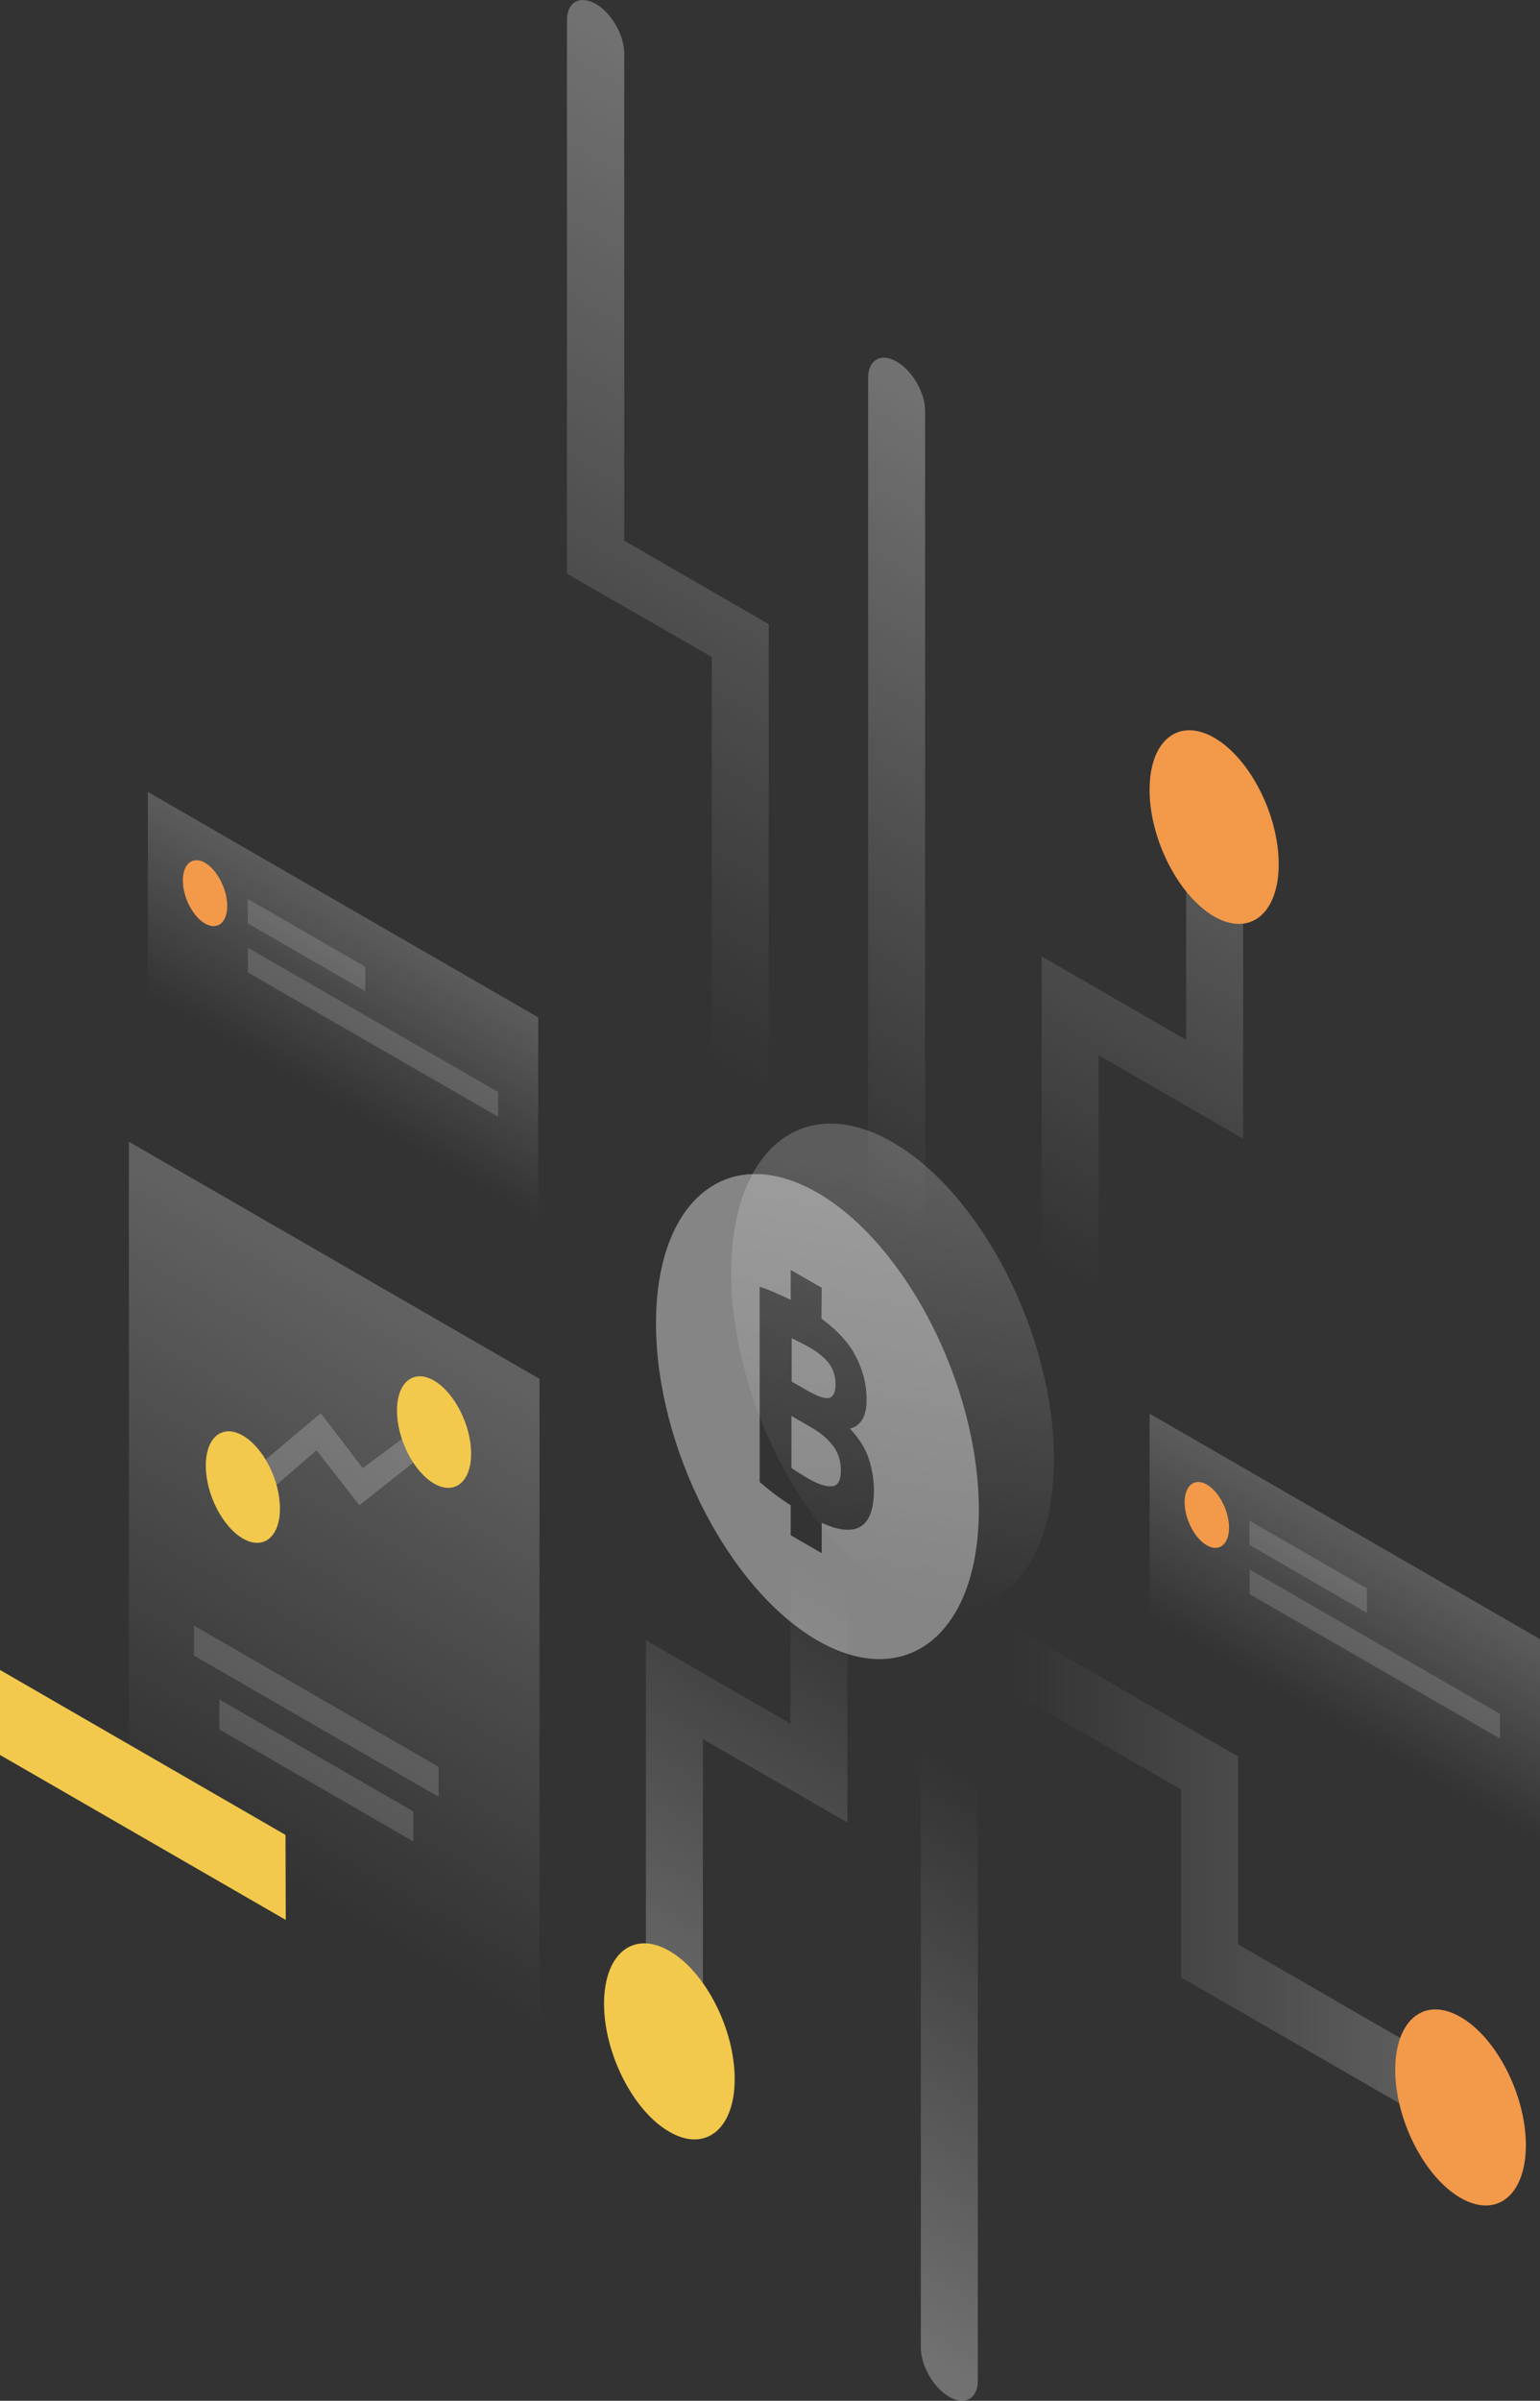 <svg width="527" height="821" viewBox="0 0 527 821" fill="none" xmlns="http://www.w3.org/2000/svg">
<rect x="0" y="0" width="527" height="821" fill="#333333" stroke="none"/>
<path opacity="0.3" d="M203.861 1.333C209.298 4.439 213.614 12.029 213.614 18.24V184.891L263.069 213.443V385.356C263.069 391.566 258.667 394.068 253.316 390.962C247.878 387.857 243.563 380.266 243.563 374.056V224.656L194.022 196.191V6.94C194.022 0.73 198.424 -1.772 203.861 1.333Z" fill="url(#paint0_linear_133_61)"/>
<path opacity="0.3" d="M230.789 725.214C236.226 728.319 240.542 725.818 240.542 719.607V594.705L289.997 623.256V541.483C289.997 535.273 285.595 527.682 280.244 524.577C274.806 521.471 270.491 523.973 270.491 530.184V589.443L221.036 560.891V708.307C221.036 714.518 225.438 722.108 230.789 725.214Z" fill="url(#paint1_linear_133_61)"/>
<path opacity="0.3" d="M306.827 123.648C312.264 126.753 316.58 134.344 316.58 140.554V424.086C316.58 430.296 312.178 432.798 306.827 429.693C301.389 426.587 297.074 418.997 297.074 412.786V129.255C297.074 123.044 301.476 120.542 306.827 123.648Z" fill="url(#paint2_linear_133_61)"/>
<path d="M251.417 710.981C251.417 728.06 241.405 736.169 229.063 729.009C216.721 721.936 206.709 702.269 206.709 685.19C206.709 668.111 216.721 660.003 229.063 667.162C241.405 674.235 251.417 693.902 251.417 710.981Z" fill="#F2C94C"/>
<path opacity="0.3" d="M415.662 265.802C410.224 262.696 405.909 265.198 405.909 271.408V355.597L356.454 327.045V430.469C356.454 436.679 360.856 444.27 366.207 447.375C371.644 450.481 375.96 447.979 375.96 441.769V360.858L425.415 389.41V282.708C425.415 276.498 421.013 268.907 415.662 265.802Z" fill="url(#paint3_linear_133_61)"/>
<path d="M437.584 295.561C437.584 312.467 427.659 320.403 415.489 313.416C403.32 306.343 393.394 287.021 393.394 270.114C393.394 253.208 403.234 245.272 415.489 252.259C427.745 259.332 437.584 278.654 437.584 295.561Z" fill="#F2994A"/>
<path opacity="0.3" d="M510.256 726.163C510.256 719.952 505.854 712.361 500.503 709.256L423.689 664.919V600.657L347.392 556.665C341.954 553.56 337.639 556.061 337.639 562.272C337.639 568.483 342.041 576.073 347.392 579.179L404.183 611.957V676.219L500.589 731.77C505.941 734.875 510.256 732.373 510.256 726.163Z" fill="url(#paint4_linear_133_61)"/>
<path opacity="0.3" d="M324.865 819.667C319.428 816.562 315.112 808.971 315.112 802.76V598.328C315.112 592.117 319.514 589.616 324.865 592.721C330.303 595.826 334.618 603.417 334.618 609.628V814.06C334.618 820.271 330.216 822.772 324.865 819.667Z" fill="url(#paint5_linear_133_61)"/>
<path d="M522.167 733.581C522.167 750.66 512.155 758.768 499.813 751.609C487.471 744.535 477.459 724.869 477.459 707.789C477.459 690.71 487.471 682.602 499.813 689.761C512.155 696.835 522.167 716.501 522.167 733.581Z" fill="#F2994A"/>
<path opacity="0.3" d="M44.104 390.445L184.614 471.528V731.683L44.104 650.6V390.445Z" fill="url(#paint6_linear_133_61)"/>
<path opacity="0.15" d="M66.371 555.889L150.09 604.193V614.458L66.371 566.153V555.889Z" fill="white"/>
<path opacity="0.15" d="M75.088 581.162L141.46 619.461V629.726L75.088 591.427V581.162Z" fill="white"/>
<path d="M97.701 627.483L0 571.07V600.139L97.787 656.552L97.701 627.483Z" fill="#F2C94C"/>
<path opacity="0.2" d="M144.826 497.491L122.99 514.743L108.317 495.939L89.157 512.5L81.561 506.98L109.784 483.259L124.112 502.063L139.906 490.332L144.826 497.491Z" fill="white"/>
<path d="M161.224 497.061C161.224 506.808 155.528 511.379 148.537 507.325C141.546 503.271 135.849 492.144 135.849 482.397C135.849 472.649 141.546 468.078 148.537 472.132C155.528 476.186 161.224 487.4 161.224 497.061Z" fill="#F2C94C"/>
<path d="M95.802 515.865C95.802 525.612 90.106 530.184 83.115 526.129C76.124 522.075 70.428 510.948 70.428 501.201C70.428 491.454 76.124 486.882 83.115 490.936C90.106 494.99 95.802 506.118 95.802 515.865Z" fill="#F2C94C"/>
<path opacity="0.2" d="M527 560.547L393.394 483.432V552.956L527 630.071V560.547Z" fill="url(#paint7_linear_133_61)"/>
<path opacity="0.15" d="M427.572 520.005L467.792 543.208V551.575L427.572 528.286V520.005Z" fill="white"/>
<path opacity="0.15" d="M427.659 536.739L513.277 586.079V594.532L427.659 545.192V536.739Z" fill="white"/>
<path d="M420.582 522.42C420.582 528.113 417.216 530.873 412.986 528.458C408.757 526.043 405.391 519.401 405.391 513.708C405.391 508.015 408.757 505.255 412.986 507.67C417.216 510.085 420.582 516.727 420.582 522.42Z" fill="#F2994A"/>
<path opacity="0.2" d="M184.182 347.92L50.577 270.805V340.329L184.182 417.444V347.92Z" fill="url(#paint8_linear_133_61)"/>
<path opacity="0.15" d="M84.755 307.378L124.975 330.581V338.948L84.755 315.745V307.378Z" fill="white"/>
<path opacity="0.15" d="M84.841 324.112L170.46 373.452V381.905L84.841 332.565V324.112Z" fill="white"/>
<path d="M77.764 309.793C77.764 315.486 74.398 318.246 70.169 315.831C65.94 313.416 62.574 306.774 62.574 301.081C62.574 295.388 65.94 292.628 70.169 295.043C74.312 297.458 77.764 304.1 77.764 309.793Z" fill="#F2994A"/>
<path opacity="0.2" d="M360.683 499.044C360.683 541.311 335.913 561.323 305.446 543.726C274.893 526.129 250.208 477.566 250.208 435.299C250.208 393.033 274.979 373.021 305.446 390.617C335.999 408.214 360.683 456.778 360.683 499.044Z" fill="url(#paint9_linear_133_61)"/>
<path opacity="0.4" d="M283.696 478.083C285.163 477.652 285.94 476.099 285.94 473.425C285.94 470.665 285.163 468.25 283.696 466.266C282.143 464.282 279.899 462.384 276.964 460.745C276.015 460.228 274.979 459.624 273.857 459.107C272.735 458.503 271.786 457.985 270.922 457.64V472.477L276.36 475.582C279.812 477.566 282.229 478.342 283.696 478.083Z" fill="white"/>
<path opacity="0.4" d="M277.827 488.262L270.836 484.208V501.977C271.699 502.581 272.562 503.185 273.425 503.702C274.375 504.306 275.411 504.91 276.533 505.6C279.899 507.498 282.574 508.446 284.646 508.274C286.717 508.188 287.753 506.29 287.753 502.753C287.753 499.648 286.89 496.888 285.163 494.559C283.437 492.23 281.021 490.073 277.827 488.262Z" fill="white"/>
<path opacity="0.4" d="M279.726 407.869C249.173 390.272 224.489 410.284 224.489 452.551C224.489 494.818 249.259 543.381 279.726 560.978C310.279 578.575 334.963 558.563 334.963 516.296C334.963 474.029 310.193 425.466 279.726 407.869ZM293.363 522.593C290.428 523.714 286.372 523.11 281.193 520.781V531.132L270.577 525.008V514.743C269.8 514.312 269.11 513.794 268.333 513.277C265.658 511.465 262.896 509.309 259.961 506.807V440.044C262.205 440.734 264.708 441.769 267.47 443.063C268.506 443.494 269.542 444.011 270.577 444.529V434.264L281.193 440.389L281.107 450.912C281.97 451.602 282.833 452.206 283.61 452.896C286.285 455.052 288.616 457.468 290.515 460.055C292.413 462.643 293.881 465.576 294.916 468.681C296.038 471.787 296.556 475.151 296.556 478.773C296.556 484.294 294.657 487.572 290.86 488.521C294.053 491.971 296.211 495.421 297.333 498.958C298.455 502.408 299.059 506.031 299.059 509.568C299.059 516.813 297.16 521.126 293.363 522.593Z" fill="white"/>
<defs>
<linearGradient id="paint0_linear_133_61" x1="301.881" y1="69.17" x2="160.381" y2="314.46" gradientUnits="userSpaceOnUse">
<stop stop-color="white"/>
<stop offset="1" stop-color="white" stop-opacity="0"/>
</linearGradient>
<linearGradient id="paint1_linear_133_61" x1="199.442" y1="695.862" x2="288.888" y2="540.806" gradientUnits="userSpaceOnUse">
<stop stop-color="white"/>
<stop offset="1" stop-color="white" stop-opacity="0"/>
</linearGradient>
<linearGradient id="paint2_linear_133_61" x1="368.247" y1="170.32" x2="245.515" y2="383.08" gradientUnits="userSpaceOnUse">
<stop stop-color="white"/>
<stop offset="1" stop-color="white" stop-opacity="0"/>
</linearGradient>
<linearGradient id="paint3_linear_133_61" x1="468.013" y1="224.768" x2="351.097" y2="427.441" gradientUnits="userSpaceOnUse">
<stop stop-color="white"/>
<stop offset="1" stop-color="white" stop-opacity="0"/>
</linearGradient>
<linearGradient id="paint4_linear_133_61" x1="542.451" y1="644.231" x2="347.385" y2="644.209" gradientUnits="userSpaceOnUse">
<stop stop-color="white"/>
<stop offset="1" stop-color="white" stop-opacity="0"/>
</linearGradient>
<linearGradient id="paint5_linear_133_61" x1="280.553" y1="782.813" x2="369.192" y2="629.37" gradientUnits="userSpaceOnUse">
<stop stop-color="white"/>
<stop offset="1" stop-color="white" stop-opacity="0"/>
</linearGradient>
<linearGradient id="paint6_linear_133_61" x1="199.66" y1="413.365" x2="75.028" y2="629.416" gradientUnits="userSpaceOnUse">
<stop stop-color="white"/>
<stop offset="1" stop-color="white" stop-opacity="0"/>
</linearGradient>
<linearGradient id="paint7_linear_133_61" x1="475.266" y1="530.661" x2="445.155" y2="582.857" gradientUnits="userSpaceOnUse">
<stop stop-color="white"/>
<stop offset="1" stop-color="white" stop-opacity="0"/>
</linearGradient>
<linearGradient id="paint8_linear_133_61" x1="132.448" y1="318.034" x2="102.337" y2="370.23" gradientUnits="userSpaceOnUse">
<stop stop-color="white"/>
<stop offset="1" stop-color="white" stop-opacity="0"/>
</linearGradient>
<linearGradient id="paint9_linear_133_61" x1="316.543" y1="404.016" x2="291.589" y2="546.201" gradientUnits="userSpaceOnUse">
<stop stop-color="white"/>
<stop offset="1" stop-color="white" stop-opacity="0"/>
</linearGradient>
</defs>
</svg>
